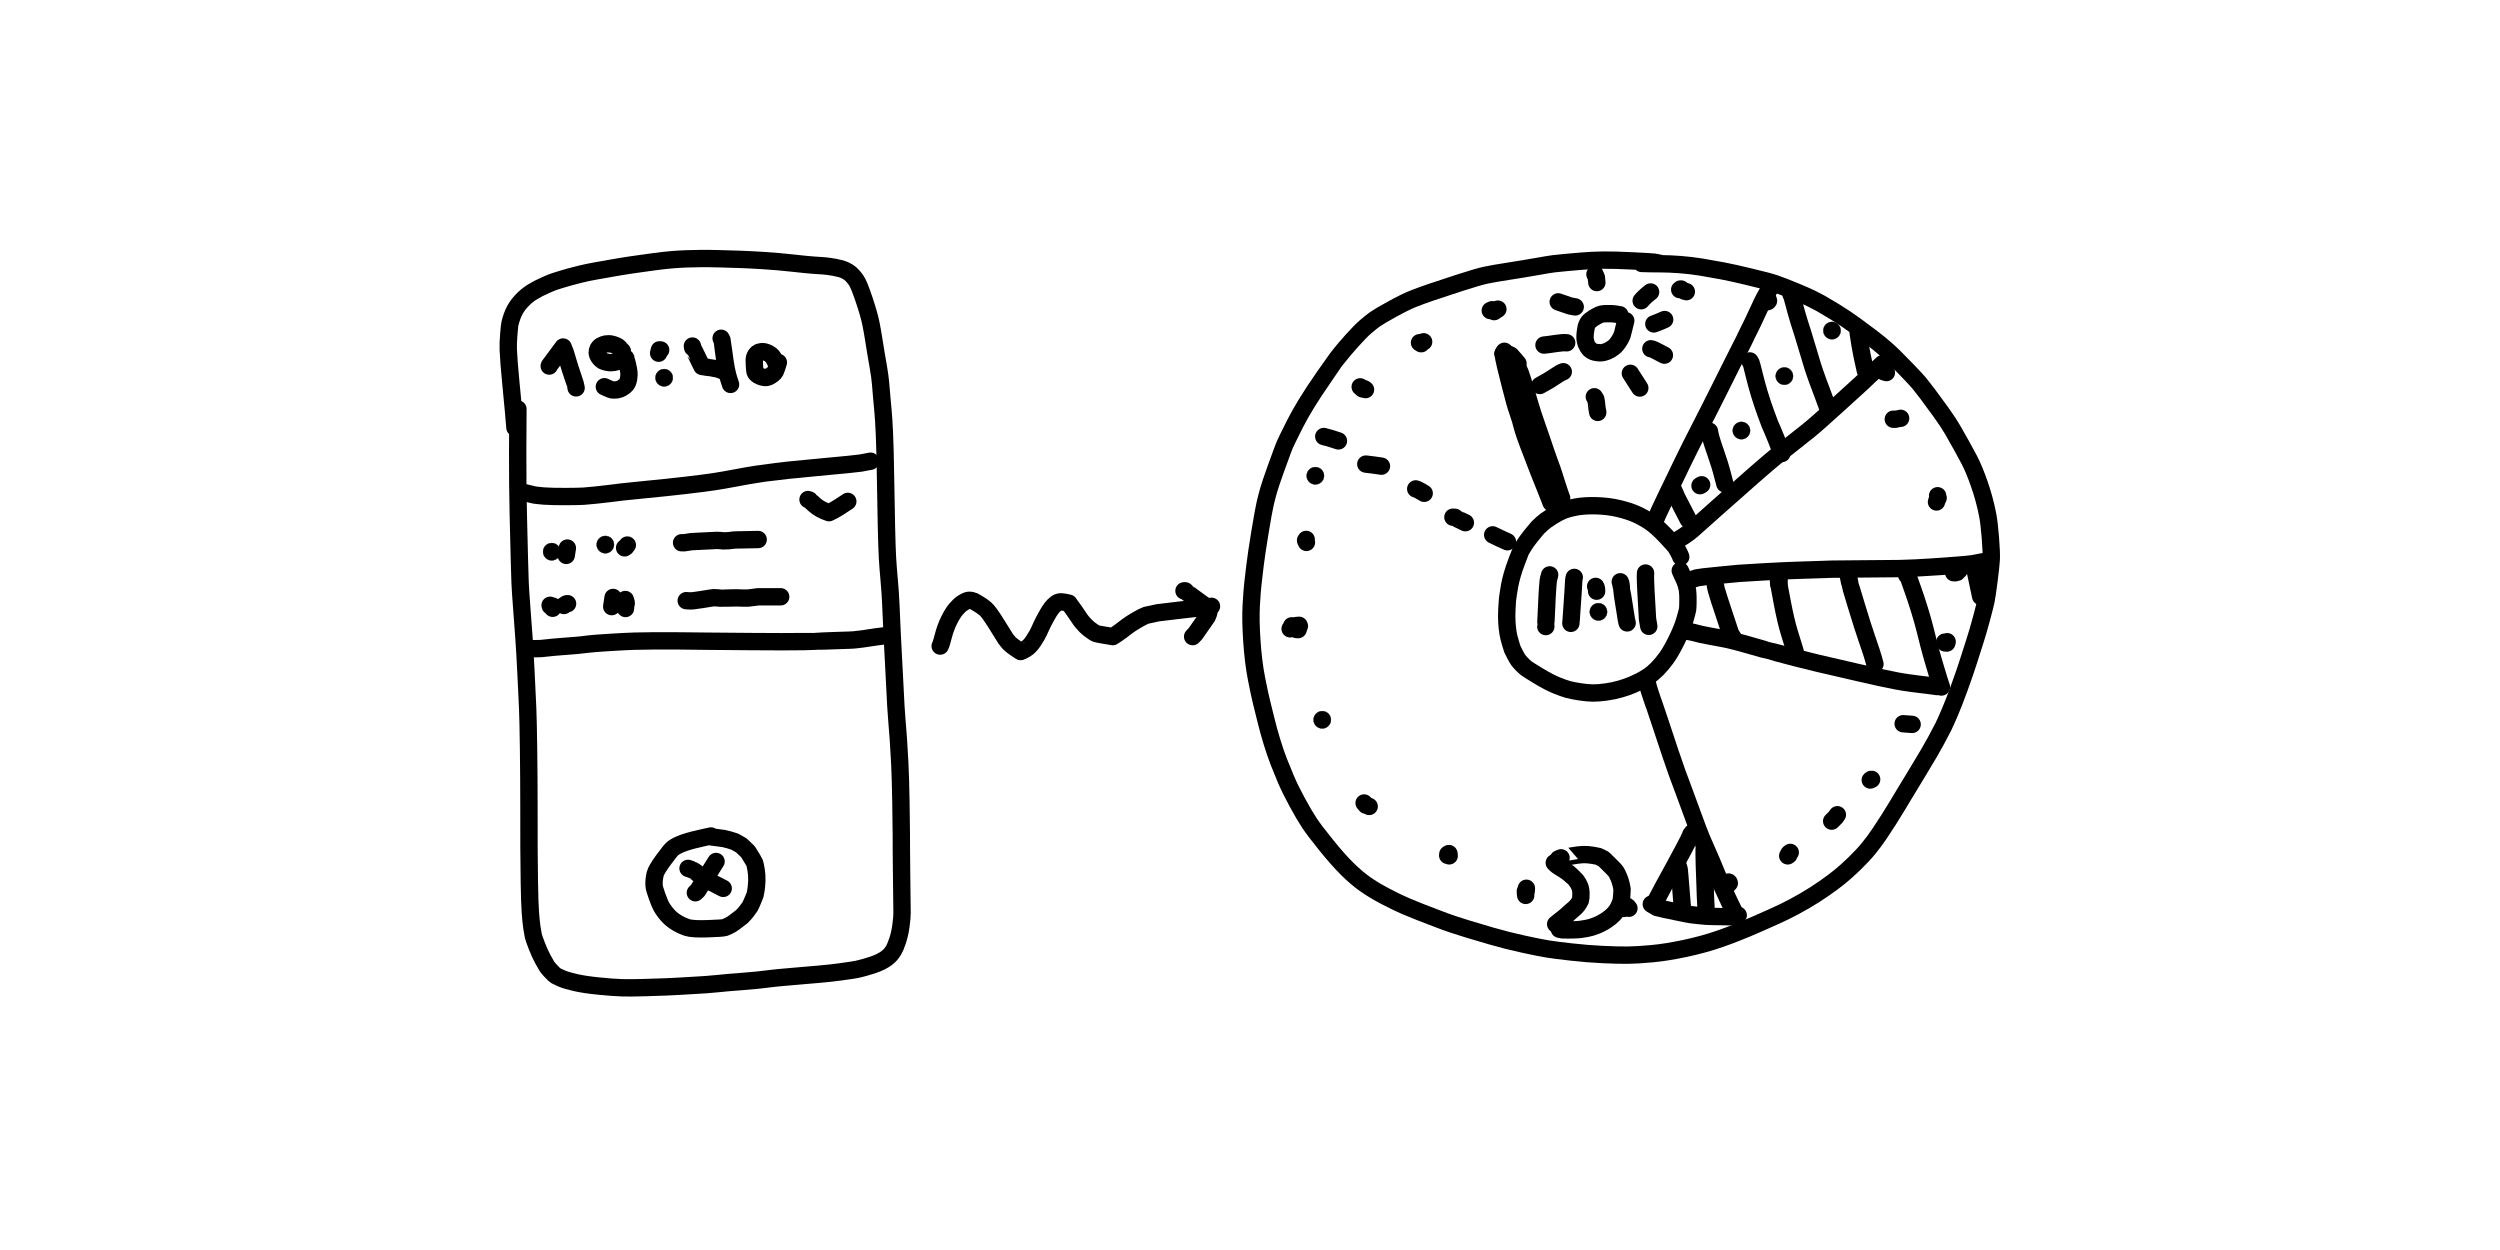 <?xml version="1.0" encoding="UTF-8" standalone="no"?>
<!-- Generator: Adobe Illustrator 26.1.0, SVG Export Plug-In . SVG Version: 6.00 Build 0)  -->

<svg
   version="1.1"
   id="Layer_1"
   x="0px"
   y="0px"
   viewBox="0 0 960 480"
   style="enable-background:new 0 0 960 480;"
   xml:space="preserve"
   sodipodi:docname="timeblocking-apps.svg"
   inkscape:version="1.2.1 (9c6d41e410, 2022-07-14, custom)"
   xmlns:inkscape="http://www.inkscape.org/namespaces/inkscape"
   xmlns:sodipodi="http://sodipodi.sourceforge.net/DTD/sodipodi-0.dtd"
   xmlns="http://www.w3.org/2000/svg"
   xmlns:svg="http://www.w3.org/2000/svg"><defs
   id="defs5328" /><sodipodi:namedview
   id="namedview5326"
   pagecolor="#505050"
   bordercolor="#eeeeee"
   borderopacity="1"
   inkscape:showpageshadow="0"
   inkscape:pageopacity="0"
   inkscape:pagecheckerboard="0"
   inkscape:deskcolor="#505050"
   showgrid="false"
   inkscape:zoom="0.70677083"
   inkscape:cx="509.35888"
   inkscape:cy="234.87104"
   inkscape:window-width="938"
   inkscape:window-height="1023"
   inkscape:window-x="0"
   inkscape:window-y="0"
   inkscape:window-maximized="1"
   inkscape:current-layer="Layer_1" />
<g
   id="New_Layer_8"
   opacity="1"
   transform="matrix(1.333,0,0,1.333,129.781,-2534.079)"><path
     id="STROKE_99b7c2e2-a308-4121-a78f-f0f67351ad06"
     opacity="1"
     fill="none"
     stroke="#000000"
     stroke-width="5"
     stroke-opacity="1"
     stroke-linecap="round"
     stroke-linejoin="round"
     d="m 51.837,2018.865 q -0.047,2.252 -0.066,12.297 -0.019,10.044 0.181,18.337 0.201,8.293 0.307,12.64 0.106,4.347 0.203,6.693 0.097,2.346 0.466,7.173 0.37,4.826 0.654,8.823 0.284,3.997 0.594,10.325 0.309,6.328 0.461,9.722 0.153,3.393 0.262,11.747 0.11,8.355 0.116,16.597 0.006,8.242 0.011,11.994 0.005,3.752 0.101,9.865 0.096,6.113 0.295,8.839 0.199,2.725 0.449,4.376 0.251,1.651 0.405,2.336 0.154,0.684 1.011,2.894 0.857,2.211 1.747,3.851 0.891,1.64 1.169,2.054 0.278,0.414 0.988,1.192 0.709,0.778 1.054,1.078 0.344,0.3 0.632,0.48 0.287,0.18 1.609,0.747 1.323,0.567 3.971,1.168 2.648,0.602 6.757,1.008 4.11,0.407 6.584,0.481 2.474,0.074 6.59,-0.048 4.115,-0.122 6.337,-0.211 2.222,-0.09 3.408,-0.171 1.186,-0.082 3.842,-0.225 2.657,-0.144 4.023,-0.243 1.366,-0.1 3.743,-0.33 2.376,-0.231 2.701,-0.264 0.325,-0.033 3.322,-0.26 2.997,-0.226 5.108,-0.443 2.112,-0.217 3.626,-0.428 1.515,-0.211 6.19,-0.601 4.674,-0.39 7.983,-0.688 3.308,-0.297 5.718,-0.62 2.409,-0.324 3.802,-0.544 1.392,-0.219 2.155,-0.426 0.762,-0.207 1.496,-0.395 0.733,-0.189 2.127,-0.649 1.394,-0.461 2.387,-0.964 0.994,-0.503 1.683,-1.024 0.689,-0.521 1.138,-1.043 0.45,-0.522 0.902,-1.256 0.452,-0.735 1.115,-2.674 0.663,-1.938 0.99,-4.412 0.327,-2.473 0.313,-3.638 -0.014,-1.165 -0.054,-4.529 -0.04,-3.364 -0.083,-7.198 -0.043,-3.834 -0.059,-6.285 -0.017,-2.451 -0.017,-4.697 -0.001,-2.245 -0.117,-9.243 -0.116,-6.998 -0.322,-11.083 -0.205,-4.086 -0.389,-6.678 -0.183,-2.592 -0.474,-6.124 -0.291,-3.532 -0.488,-8.067 -0.197,-4.534 -0.365,-7.068 -0.167,-2.534 -0.45,-8.611 -0.282,-6.077 -0.419,-9.349 -0.137,-3.271 -0.471,-6.946 -0.335,-3.675 -0.49,-6.356 -0.155,-2.682 -0.3,-9.015 -0.145,-6.333 -0.264,-14.335 -0.118,-8.003 -0.316,-12.377 -0.198,-4.374 -0.39,-6.4 -0.193,-2.026 -0.37,-4.057 -0.178,-2.032 -0.339,-4.004 -0.161,-1.973 -0.615,-4.6 -0.455,-2.628 -0.769,-4.482 -0.313,-1.853 -0.603,-3.761 -0.29,-1.909 -0.786,-4.431 -0.495,-2.522 -1.991,-7.004 -1.495,-4.482 -2.344,-5.647 -0.849,-1.164 -1.506,-1.743 -0.658,-0.578 -1.692,-1.061 -1.035,-0.484 -3.001,-0.837 -1.967,-0.353 -3.233,-0.433 -1.265,-0.08 -2.882,-0.189 -1.616,-0.109 -5.814,-0.577 -4.197,-0.469 -8.398,-0.735 -4.2,-0.266 -6.938,-0.354 -2.738,-0.088 -5.927,-0.176 -3.189,-0.088 -5.469,-0.056 -2.28,0.032 -4.124,0.092 -1.845,0.061 -4.178,0.26 -2.334,0.198 -4.844,0.545 -2.51,0.346 -4.041,0.562 -1.53,0.216 -2.66,0.376 -1.13,0.16 -2.755,0.428 -1.625,0.267 -2.7,0.462 -1.074,0.194 -2.013,0.36 -0.939,0.165 -2.992,0.526 -2.053,0.361 -4.25,0.895 -2.197,0.534 -3.135,0.814 -0.939,0.279 -2.148,0.624 -1.209,0.345 -2.164,0.677 -0.954,0.331 -2.315,0.94 -1.362,0.609 -2.181,1.021 -0.819,0.412 -1.582,0.886 -0.762,0.473 -0.869,0.533 -0.108,0.06 -0.904,0.693 -0.796,0.633 -1.623,1.517 -0.827,0.884 -1.394,1.754 -0.568,0.87 -0.979,1.821 -0.412,0.952 -0.647,1.805 -0.235,0.854 -0.322,1.149 -0.086,0.294 -0.318,3.028 -0.231,2.734 -0.155,4.482 0.076,1.748 0.249,3.993 0.173,2.245 0.461,5.185 0.288,2.939 0.506,5.363 0.218,2.424 0.31,3.263 0.092,0.84 0.396,4.652" /><path
     id="STROKE_bf9fe064-5ffb-4c64-bc49-84474e63705b"
     opacity="1"
     fill="none"
     stroke="#000000"
     stroke-width="5"
     stroke-opacity="1"
     stroke-linecap="round"
     stroke-linejoin="round"
     d="m 107.459,2141.86 q -1.051,0.235 -2.322,0.506 -1.272,0.272 -2.811,0.662 -1.539,0.389 -2.699,0.814 -1.16,0.424 -1.811,0.752 -0.652,0.329 -1.278,0.774 -0.625,0.444 -2.774,3.385 -2.148,2.941 -2.395,4.093 -0.247,1.153 -0.295,1.81 -0.048,0.658 -0.009,1.475 0.039,0.818 0.861,3.083 0.822,2.265 1.243,3.001 0.421,0.736 1.163,1.703 0.741,0.968 1.546,1.682 0.804,0.713 1.988,1.409 1.185,0.696 2.699,1.206 1.515,0.51 5.91,0.361 4.396,-0.149 4.93,-0.341 0.534,-0.191 1.496,-0.677 0.963,-0.487 3.441,-2.472 0.726,-0.717 1.391,-1.567 0.664,-0.851 0.911,-1.252 0.247,-0.402 0.848,-1.823 0.601,-1.422 0.673,-1.668 0.072,-0.247 0.252,-1.339 0.18,-1.092 0.237,-2.689 0.058,-1.599 -0.201,-3.126 -0.259,-1.527 -0.42,-1.976 -0.162,-0.449 -1.948,-3.273 l -1.9,-1.818 q -0.861,-0.508 -1.933,-1.081 -1.541,-0.536 -3.151,-0.881 l -3.496,-0.465" /><path
     id="STROKE_99450b5c-4d75-461b-9856-8a04c3fa943e"
     opacity="1"
     fill="none"
     stroke="#000000"
     stroke-width="5"
     stroke-opacity="1"
     stroke-linecap="round"
     stroke-linejoin="round"
     d="m 100.846,2151.188 q 0.248,0.106 1.23,0.436 0.185,0.041 2.001,1.356 1.817,1.314 3.456,2.197 1.638,0.882 3.443,1.776" /><path
     id="STROKE_75ae856f-3612-4246-a3c3-134b5c504757"
     opacity="1"
     fill="none"
     stroke="#000000"
     stroke-width="5"
     stroke-opacity="1"
     stroke-linecap="round"
     stroke-linejoin="round"
     d="m 102.959,2158.213 0.668,-0.63 q 0.181,-0.252 5.29,-8.38" /><path
     id="STROKE_949c922b-c915-40b9-bab8-7310b55d2950"
     opacity="1"
     fill="none"
     stroke="#000000"
     stroke-width="5"
     stroke-opacity="1"
     stroke-linecap="round"
     stroke-linejoin="round"
     d="m 60.855,2006.483 0.04,-0.149 q 0.189,-0.271 3.963,-5.336 0.387,0.88 0.683,1.754 0.296,0.875 0.659,2.224 0.363,1.348 1.952,6.04 0.128,0.171 0.446,1.754" /><path
     id="STROKE_76ef9c93-d030-481d-bc78-e4ecff66b62e"
     opacity="1"
     fill="none"
     stroke="#000000"
     stroke-width="5"
     stroke-opacity="1"
     stroke-linecap="round"
     stroke-linejoin="round"
     d="m 81.916,2002.182 q -0.072,-0.045 -0.258,-0.293 -0.186,-0.247 -0.375,-0.422 -0.189,-0.175 -0.353,-0.361 -0.164,-0.185 -0.603,-0.405 -0.439,-0.219 -0.982,-0.398 -0.544,-0.18 -0.695,-0.19 -0.151,-0.011 -0.781,-0.042 -0.631,-0.031 -1.421,0.256 -0.79,0.287 -1.193,0.737 -0.402,0.449 -0.488,0.846 -0.086,0.397 -0.083,0.682 0.004,0.284 0.136,0.682 0.132,0.398 0.582,0.939 0.45,0.542 0.817,0.751 0.366,0.209 1.108,0.38 0.741,0.171 1.214,0.174 0.473,0 0.879,-0.076 0.407,-0.079 1.126,-0.274 0.719,-0.195 1.264,-0.481 0.544,-0.286 0.632,-0.348 0.087,-0.062 0.244,-0.119 0.157,-0.058 0.177,-0.073 0.02,-0.014 0.055,0.077 0.002,0.089 0.151,0.629 0.149,0.539 0.302,1.102 0.153,0.563 0.322,1.535 0.169,0.972 0.141,1.577 -0.027,0.605 -0.128,1.145 -0.101,0.539 -0.272,0.953 -0.171,0.413 -0.431,0.703 -0.26,0.291 -0.735,0.648 -0.474,0.356 -1.126,0.614 -0.652,0.257 -1.503,0.255 -0.852,-10e-4 -1.151,-0.161 -0.3,-0.16 -1.746,-0.785" /><path
     id="STROKE_c22dc5cc-44f5-4e20-9856-90df80128438"
     opacity="1"
     fill="none"
     stroke="#000000"
     stroke-width="5"
     stroke-opacity="1"
     stroke-linecap="round"
     stroke-linejoin="round"
     d="m 92.374,2002.78 0.23,-0.961 0.353,0.032" /><circle
     id="STROKE_64c9cbb7-e8c7-4133-bb8c-2b5429ea1950"
     opacity="1"
     fill="#000000"
     stroke="#000000"
     stroke-width="0.1"
     stroke-opacity="1"
     fill-opacity="1"
     cx="93.959"
     cy="2009.855"
     r="2.5" /><path
     id="STROKE_46e6d46b-d2d5-4e19-9dee-f4712000d424"
     opacity="1"
     fill="none"
     stroke="#000000"
     stroke-width="5"
     stroke-opacity="1"
     stroke-linecap="round"
     stroke-linejoin="round"
     d="m 102.103,2000.718 q 0.162,0.122 0.059,0.445 0.083,0.053 2.686,5.43 0.261,0.058 0.791,0.129 0.53,0.072 1.062,0.165 0.532,0.094 0.56,0.09 0.028,0 2.125,0.333 l 1.189,0.433" /><path
     id="STROKE_8e7cf695-ddff-46a3-995c-4603196bda23"
     opacity="1"
     fill="none"
     stroke="#000000"
     stroke-width="5"
     stroke-opacity="1"
     stroke-linecap="round"
     stroke-linejoin="round"
     d="m 110.375,1998.479 0.268,0.549 q 0.064,0.212 0.453,3.265 0.39,3.053 0.739,4.902 0.349,1.849 0.79,3.163 l 0.464,1.419" /><path
     id="STROKE_2279a050-29bb-49b1-a865-70359d50d9ee"
     opacity="1"
     fill="none"
     stroke="#000000"
     stroke-width="5"
     stroke-opacity="1"
     stroke-linecap="round"
     stroke-linejoin="round"
     d="m 126.334,2006.025 q -0.189,-0.663 -0.616,-1.41 -0.427,-0.747 -0.606,-0.942 -0.179,-0.195 -0.556,-0.513 -0.376,-0.317 -1.161,-0.608 -0.785,-0.29 -1.491,-0.197 -0.705,0.093 -1.026,0.365 -0.32,0.273 -0.512,0.552 -0.192,0.28 -0.353,0.775 -0.161,0.495 -0.052,2.17 0.11,1.675 0.181,1.918 0.072,0.244 0.315,0.514 0.242,0.27 0.617,0.515 0.375,0.246 1.117,0.471 0.742,0.225 1.263,0.149 0.522,-0.076 1.207,-0.527 0.686,-0.452 0.938,-0.733 0.253,-0.282 0.444,-0.64 0.191,-0.358 0.82,-2.457" /><path
     id="STROKE_b802651a-be88-4996-baef-babe51be9a87"
     opacity="1"
     fill="none"
     stroke="#000000"
     stroke-width="5"
     stroke-opacity="1"
     stroke-linecap="round"
     stroke-linejoin="round"
     d="m 52.839,2043.095 1.008,-0.12 1.789,0.436 q 1.119,0.336 3.622,0.512 2.503,0.175 6.359,0.154 3.856,-0.022 5.115,-0.101 1.258,-0.08 3.509,-0.317 2.251,-0.237 4.321,-0.49 2.07,-0.253 3.294,-0.415 1.224,-0.162 6.883,-0.701 5.66,-0.539 11.267,-1.186 5.607,-0.648 8.358,-1.071 2.751,-0.423 6.246,-1.09 3.495,-0.668 6.045,-1.052 2.55,-0.385 2.684,-0.383 0.134,10e-4 2.394,-0.3 2.26,-0.3 3.837,-0.466 1.576,-0.165 2.689,-0.253 1.114,-0.087 3.133,-0.311 2.019,-0.223 5.764,-0.555 3.745,-0.331 5.76,-0.541 2.014,-0.21 3.709,-0.419 l 2.801,-0.531" /><path
     id="STROKE_8e749ed5-e81b-41df-be2a-7e7870c1a1ce"
     opacity="1"
     fill="none"
     stroke="#000000"
     stroke-width="5"
     stroke-opacity="1"
     stroke-linecap="round"
     stroke-linejoin="round"
     d="m 56.483,2087.903 1.909,-0.034 q 3.995,-0.439 6.256,-0.594 2.26,-0.154 3.973,-0.31 1.713,-0.156 1.846,-0.187 0.133,-0.031 1.852,-0.224 1.718,-0.192 6.082,-0.462 4.365,-0.27 7.008,-0.353 2.643,-0.083 5.735,-0.091 3.092,-0.01 5.239,0 2.146,0 2.343,0.015 0.197,0.012 7.595,0.086 7.398,0.075 12.94,0.108 5.542,0.033 8.57,0.04 3.028,0.01 6.194,-0.039 3.165,-0.046 3.203,-0.054 0.037,-0.01 2.834,-0.112 2.798,-0.104 4.444,-0.158 1.645,-0.054 2.853,-0.089 1.208,-0.035 2.266,-0.178 1.058,-0.142 1.531,-0.183 0.473,-0.041 1.81,-0.274 1.336,-0.234 4.887,-0.671" /><path
     id="STROKE_2aa2f064-b8a1-4c85-b512-39941672dc64"
     opacity="1"
     fill="none"
     stroke="#000000"
     stroke-width="5"
     stroke-opacity="1"
     stroke-linecap="round"
     stroke-linejoin="round"
     d="m 135.407,2044.941 0.417,0.134 q 0.079,0.134 1.588,1.472 1.509,1.338 4.039,2.176 0.242,-0.13 1.279,-0.642 1.037,-0.513 4.137,-2.606" /><circle
     id="STROKE_dd6255c4-5ae7-48b0-89a6-4905937ad50d"
     opacity="1"
     fill="#000000"
     stroke="#000000"
     stroke-width="0.1"
     stroke-opacity="1"
     fill-opacity="1"
     cx="61.584"
     cy="2059.97"
     r="2.5" /><path
     id="STROKE_ed5c6287-f4d8-42ed-b624-2c15c40e87f8"
     opacity="1"
     fill="none"
     stroke="#000000"
     stroke-width="5"
     stroke-opacity="1"
     stroke-linecap="round"
     stroke-linejoin="round"
     d="m 66.084,2058.914 -0.328,2.112" /><circle
     id="STROKE_826d1c6e-c6fa-43f6-a6d6-d2d7dcc32bc9"
     opacity="1"
     fill="#000000"
     stroke="#000000"
     stroke-width="0.1"
     stroke-opacity="1"
     fill-opacity="1"
     cx="77.016"
     cy="2057.921"
     r="2.5" /><path
     id="STROKE_f886945b-7253-44f3-b98b-50cb7c524b92"
     opacity="1"
     fill="none"
     stroke="#000000"
     stroke-width="5"
     stroke-opacity="1"
     stroke-linecap="round"
     stroke-linejoin="round"
     d="m 82.572,2058.85 0.391,-0.269 q 0.189,-0.193 0.393,-0.533" /><path
     id="STROKE_790beaa4-9a38-430a-b644-32e553cb5098"
     opacity="1"
     fill="none"
     stroke="#000000"
     stroke-width="5"
     stroke-opacity="1"
     stroke-linecap="round"
     stroke-linejoin="round"
     d="m 98.988,2057.386 q 0.531,0.075 1.449,-0.098 0.918,-0.173 1.266,-0.209 0.348,-0.035 2.943,-0.148 2.595,-0.114 3.765,-0.184 0.675,-0.085 1.564,0 0.888,0.086 1.15,0.105 0.261,0.018 1.587,-0.071 0.416,-0.085 1.201,-0.157 0.785,-0.072 1.937,-0.062 1.151,0.011 5.201,-0.104" /><path
     id="STROKE_ec4411ac-5548-479a-9dd9-8a87bad87f45"
     opacity="1"
     fill="none"
     stroke="#000000"
     stroke-width="5"
     stroke-opacity="1"
     stroke-linecap="round"
     stroke-linejoin="round"
     d="m 61.11,2075.394 q -0.116,0.405 0.748,0.218 -0.057,-0.059 -0.019,0.647" /><path
     id="STROKE_390079f6-5d77-4245-91db-02bac7168889"
     opacity="1"
     fill="none"
     stroke="#000000"
     stroke-width="5"
     stroke-opacity="1"
     stroke-linecap="round"
     stroke-linejoin="round"
     d="m 65.082,2075.457 q 0.744,-0.592 1.057,-0.522" /><path
     id="STROKE_766b5aa8-b04e-4e09-b174-a367f3d3e224"
     opacity="1"
     fill="none"
     stroke="#000000"
     stroke-width="5"
     stroke-opacity="1"
     stroke-linecap="round"
     stroke-linejoin="round"
     d="m 79.256,2073.141 q -0.206,1.545 -0.4,2.647" /><path
     id="STROKE_afa58e28-df0c-47e5-98bf-26d10b336f43"
     opacity="1"
     fill="none"
     stroke="#000000"
     stroke-width="5"
     stroke-opacity="1"
     stroke-linecap="round"
     stroke-linejoin="round"
     d="m 82.773,2073.739 q 0.37,0.95 0.23,1.335 -0.14,0.384 -0.176,1.248" /><path
     id="STROKE_ae5e6553-5079-43c1-b075-afbef64e6634"
     opacity="1"
     fill="none"
     stroke="#000000"
     stroke-width="5"
     stroke-opacity="1"
     stroke-linecap="round"
     stroke-linejoin="round"
     d="m 100.318,2074.07 q 0.381,0.01 0.793,0.049 0.411,0.042 1.14,-0.018 0.729,-0.059 2.539,-0.353 1.809,-0.295 2.454,-0.402 0.645,-0.108 1.029,-0.13 0.385,-0.021 1.11,0.051 0.725,0.071 0.88,0.092 0.155,0.022 1.875,-0.041 1.72,-0.063 2.607,-0.055 0.887,0.01 1.051,0.029 0.163,0.02 1.051,0.033 0.889,0.013 1.258,0 0.369,-0.016 1.255,-0.154 0.886,-0.138 1.487,-0.192 0.6,-0.055 1.599,-0.015 1,0.039 5.091,-0.011" /><path
     id="STROKE_c805bd5f-3e96-4d13-9ab1-ca7498a5f218"
     opacity="1"
     fill="none"
     stroke="#000000"
     stroke-width="5"
     stroke-opacity="1"
     stroke-linecap="round"
     stroke-linejoin="round"
     d="m 380.712,1976.857 q -0.965,-0.221 -1.531,-0.301 -0.565,-0.08 -6.037,-0.354 -5.472,-0.274 -8.579,-0.236 -3.108,0.037 -6.282,0.296 -3.174,0.258 -5.097,0.449 -1.923,0.191 -2.958,0.308 -1.035,0.117 -4.774,0.783 -3.739,0.666 -8.087,1.34 -4.347,0.674 -6.573,1.136 -2.226,0.461 -7.584,2.196 -5.357,1.735 -8.267,2.727 -2.909,0.993 -5.207,1.905 -2.297,0.911 -6.056,2.979 -3.759,2.069 -4.917,2.898 -1.158,0.829 -2.71,2.165 -1.552,1.337 -3.87,3.93 -2.319,2.594 -3.54,4.145 -1.22,1.551 -1.253,1.581 -0.032,0.03 -3.287,4.724 -3.255,4.694 -5.19,7.885 -1.936,3.192 -3.192,5.674 -1.257,2.483 -2.079,4.176 -0.822,1.693 -0.907,1.927 -0.085,0.234 -0.625,1.61 -0.539,1.376 -2.024,5.54 -1.485,4.164 -1.994,5.934 -0.509,1.769 -0.977,3.757 -0.468,1.989 -1.51,8.324 -1.042,6.335 -1.426,9.567 -0.385,3.232 -0.62,5.312 -0.235,2.08 -0.469,6.194 -0.234,4.114 0.178,10.249 0.412,6.135 1.331,10.823 0.918,4.687 1.468,6.857 0.551,2.17 1.276,5.157 0.725,2.988 1.714,6.218 0.988,3.23 1.923,5.632 0.934,2.401 2.116,5.19 1.182,2.789 3.24,6.585 2.058,3.796 3.517,5.991 1.459,2.194 4.882,6.425 3.422,4.232 6.042,6.818 2.62,2.586 5.134,4.363 2.515,1.777 5.923,3.555 3.408,1.777 5.774,2.786 2.366,1.009 4.124,1.683 1.759,0.674 4.653,1.789 2.895,1.115 4.738,1.731 1.843,0.616 4.275,1.363 2.433,0.747 6.925,2.052 4.492,1.305 9.263,2.338 4.771,1.033 6.94,1.381 2.17,0.348 6.831,0.872 4.661,0.524 9.092,0.727 4.432,0.202 7.125,0.173 2.692,-0.029 6.897,-0.414 4.204,-0.384 9.59,-1.526 5.387,-1.142 10.125,-2.796 4.738,-1.655 10.313,-4.092 5.574,-2.438 8.178,-3.698 2.605,-1.26 5.657,-3.026 3.052,-1.767 5.732,-3.635 2.679,-1.868 4.596,-3.423 1.917,-1.555 4.26,-3.83 2.343,-2.276 4.029,-4.329 1.685,-2.054 3.272,-4.439 1.587,-2.386 2.628,-4.029 1.041,-1.643 2.302,-3.728 1.261,-2.085 1.923,-3.2 0.662,-1.117 4.114,-6.787 3.452,-5.671 5.063,-8.644 1.611,-2.974 2.225,-4.228 0.615,-1.254 1.835,-4.091 1.221,-2.837 2.862,-7.381 1.641,-4.544 2.541,-7.399 0.9,-2.855 1.807,-5.65 0.906,-2.796 1.926,-6.597 1.019,-3.8 1.294,-5.099 0.276,-1.299 0.851,-5.716 0.575,-4.417 0.671,-6.241 0.097,-1.825 -0.245,-6.199 -0.342,-4.374 -0.798,-6.702 -0.456,-2.329 -1.088,-4.615 -0.633,-2.287 -1.311,-4.227 -0.678,-1.94 -1.391,-3.685 -0.714,-1.745 -1.439,-3.148 -0.725,-1.402 -2.164,-4.003 -1.439,-2.6 -2.679,-4.739 -1.24,-2.138 -3.408,-5.16 -2.168,-3.021 -3.783,-5.154 -1.615,-2.134 -2.432,-3.124 -0.816,-0.99 -3.545,-3.818 -2.729,-2.828 -3.861,-3.926 -1.133,-1.098 -2.593,-2.369 -1.461,-1.272 -3.43,-2.793 -1.97,-1.521 -4.986,-3.719 -3.016,-2.197 -5.981,-4.003 -2.964,-1.806 -4.017,-2.382 -1.053,-0.576 -2.509,-1.303 -1.455,-0.727 -3.928,-1.765 -2.472,-1.037 -4.182,-1.695 -1.711,-0.658 -2.699,-0.983 -0.989,-0.325 -1.898,-0.577 -0.91,-0.252 -5.403,-1.342 -4.493,-1.09 -7.507,-1.666 -3.013,-0.576 -6.105,-1.088 -3.093,-0.512 -6.244,-0.747 -3.151,-0.235 -5.461,-0.239 -2.311,0 -3.079,-0.026 -0.768,-0.022 -2.543,-0.07" /><path
     id="STROKE_78d8dfce-336b-4e2c-876c-ceb97422ffce"
     opacity="1"
     fill="none"
     stroke="#000000"
     stroke-width="5"
     stroke-opacity="1"
     stroke-linecap="round"
     stroke-linejoin="round"
     d="m 386.815,2061.458 -0.205,-0.553 -0.661,-1.274 -0.485,-0.796 q -0.202,-0.498 -2.922,-3.361 -2.72,-2.862 -4.662,-4.147 -1.941,-1.285 -3.96,-2.184 -2.019,-0.9 -4.97,-1.607 -2.951,-0.706 -6.4,-0.807 -3.45,-0.101 -5.874,0.357 -2.425,0.458 -3.876,1.062 -1.451,0.604 -3.208,1.723 -1.757,1.119 -2.652,1.918 -0.895,0.799 -1.339,1.272 -0.445,0.474 -1.884,2.271 -1.44,1.796 -2.152,2.979 -0.712,1.182 -0.781,1.313 -0.07,0.13 -1.049,2.677 -0.979,2.546 -1.472,4.328 -0.494,1.782 -0.731,3.017 -0.236,1.234 -0.397,2.442 -0.16,1.207 -0.23,1.637 -0.069,0.43 -0.175,2.733 -0.106,2.304 -0.002,3.853 0.105,1.549 0.288,2.818 0.184,1.269 0.705,3.003 0.522,1.733 0.582,1.895 0.06,0.163 0.713,1.423 0.653,1.259 1.017,1.757 0.364,0.497 1.081,1.226 0.716,0.728 1.204,1.11 0.487,0.382 3.553,2.236 3.066,1.853 5.169,2.7 2.104,0.847 3.348,1.184 1.244,0.336 3.366,0.665 2.122,0.328 3.731,0.344 1.61,0.016 3.809,-0.289 2.2,-0.305 4.192,-0.888 1.992,-0.584 3.374,-1.185 1.382,-0.602 2.372,-1.105 0.991,-0.504 2.273,-1.352 1.283,-0.848 2.553,-2.139 1.27,-1.291 2.555,-3.034 1.284,-1.744 2.935,-5.059 1.651,-3.316 2.401,-5.874 0.751,-2.559 0.841,-3.168 0.089,-0.61 0.098,-2.301 0.008,-1.692 -0.046,-2.229 -0.055,-0.536 -0.077,-0.893 -0.022,-0.357 -0.342,-1.57 -0.321,-1.212 -1.753,-4.157" /><path
     id="STROKE_7e47d70c-49d4-4210-829c-374aa460e712"
     opacity="1"
     fill="none"
     stroke="#000000"
     stroke-width="5"
     stroke-opacity="1"
     stroke-linecap="round"
     stroke-linejoin="round"
     d="m 349.056,2066.642 -0.297,1.091 -0.114,0.601 q -0.304,2.829 -0.669,11.884 0.016,0.056 -0.031,1.313" /><path
     id="STROKE_cc4f8920-c839-407a-ab37-8823fa43387d"
     opacity="1"
     fill="none"
     stroke="#000000"
     stroke-width="5"
     stroke-opacity="1"
     stroke-linecap="round"
     stroke-linejoin="round"
     d="m 356.144,2067.367 -0.143,0.65 q -0.088,2.25 -0.724,11.205 -0.036,0.33 -0.117,1.38" /><path
     id="STROKE_1f88b37b-eef3-424b-ac57-cc3f97393437"
     opacity="1"
     fill="none"
     stroke="#000000"
     stroke-width="5"
     stroke-opacity="1"
     stroke-linecap="round"
     stroke-linejoin="round"
     d="m 362.302,2069.95 q 0.287,0.405 0.273,1.388" /><circle
     id="STROKE_1597d0e4-4455-4cc5-8747-eb266c1175cd"
     opacity="1"
     fill="#000000"
     stroke="#000000"
     stroke-width="0.1"
     stroke-opacity="1"
     fill-opacity="1"
     cx="363.103"
     cy="2077.293"
     r="2.5" /><path
     id="STROKE_c897747e-c807-4eab-8c73-2257e288353d"
     opacity="1"
     fill="none"
     stroke="#000000"
     stroke-width="5"
     stroke-opacity="1"
     stroke-linecap="round"
     stroke-linejoin="round"
     d="m 369.389,2068.627 0.199,0.584 0.126,1.006 q -0.025,0.188 1.445,9.32 l 0.216,0.938" /><path
     id="STROKE_fa91b049-8fef-4429-95e4-bd118a4eed24"
     opacity="1"
     fill="none"
     stroke="#000000"
     stroke-width="5"
     stroke-opacity="1"
     stroke-linecap="round"
     stroke-linejoin="round"
     d="m 376.676,2066.107 -0.035,1.015 q -0.023,1.954 0.601,12.211 l 0.364,2.134" /><path
     id="STROKE_22802761-9a1d-47d3-99ce-67743826e94b"
     opacity="1"
     fill="none"
     stroke="#000000"
     stroke-width="5"
     stroke-opacity="1"
     stroke-linecap="round"
     stroke-linejoin="round"
     d="m 351.589,2148.456 0.744,-0.309 q -0.003,0.01 2.526,-0.44 2.529,-0.45 3.768,-0.492 1.239,-0.042 2.652,0.182 1.413,0.225 1.718,0.316 0.305,0.092 1.63,0.793 3.18,3.088 3.528,3.618 0.347,0.529 0.893,1.833 0.546,1.303 0.866,3.251 -0.102,2.489 -0.239,3.135 -0.137,0.645 -0.506,1.471 -0.369,0.827 -0.695,1.355 -0.327,0.528 -1.06,1.314 -0.733,0.787 -2.113,1.702 -1.381,0.915 -2.89,1.502 -1.509,0.586 -2.6,0.777 -1.092,0.191 -1.811,0.295 -0.719,0.103 -1.844,0.127 -1.125,0.025 -1.827,0.035 -0.702,0.01 -1.578,-0.027 l -0.907,-0.178" /><path
     id="STROKE_6f7118f7-5688-4280-9f03-01b347a79dec"
     opacity="1"
     fill="none"
     stroke="#000000"
     stroke-width="5"
     stroke-opacity="1"
     stroke-linecap="round"
     stroke-linejoin="round"
     d="m 350.386,2149.589 0.233,0.255 0.588,0.517 0.523,0.355 q 1.582,0.988 1.637,1.031 0.055,0.043 0.584,0.39 0.529,0.347 1.507,1.255 0.978,0.908 1.036,0.998 0.058,0.09 0.436,0.581 0.378,0.491 0.769,1.388 0.39,0.898 0.369,2.296 -0.021,1.397 -0.131,1.677 -0.11,0.279 -0.416,0.789 -0.306,0.51 -0.757,1.021 -0.45,0.511 -1.084,1.011 -0.633,0.5 -1.781,1.608 -0.198,0.144 -3.112,2.491" /><path
     id="STROKE_751811de-50bb-4068-b1fd-6d5dbc9f876a"
     opacity="1"
     fill="none"
     stroke="#000000"
     stroke-width="5"
     stroke-opacity="1"
     stroke-linecap="round"
     stroke-linejoin="round"
     d="m 369.261,1991.699 -0.183,0.035 q -0.498,-0.163 -1.246,-0.26 -0.749,-0.096 -2.026,-0.089 -1.277,0.01 -1.818,0.128 -0.542,0.121 -1.525,0.673 -0.983,0.552 -1.494,0.958 -0.512,0.405 -0.726,0.678 -0.214,0.273 -0.472,0.837 -0.258,0.565 -0.45,2.157 -0.191,1.593 0.053,2.477 0.245,0.885 0.263,0.952 0.018,0.067 0.345,0.605 0.326,0.539 0.685,0.892 0.358,0.352 0.906,0.569 0.548,0.217 1.111,0.279 0.562,0.061 0.939,0.085 0.377,0.023 1.218,-0.187 0.842,-0.21 1.761,-0.781 0.92,-0.571 1.36,-1.014 0.44,-0.444 0.99,-1.285 0.549,-0.842 0.754,-1.325 0.204,-0.482 0.279,-0.682 0.075,-0.199 0.395,-1.588 0.319,-1.389 0.594,-2.396" /><path
     id="STROKE_ed82cc5c-5cc3-46de-972f-b5c462074a2a"
     opacity="1"
     fill="none"
     stroke="#000000"
     stroke-width="5"
     stroke-opacity="1"
     stroke-linecap="round"
     stroke-linejoin="round"
     d="m 375.419,1987.665 q 0.927,-1.124 2.715,-2.519" /><path
     id="STROKE_16ae2258-0c88-4dd4-9692-f4410ba25e09"
     opacity="1"
     fill="none"
     stroke="#000000"
     stroke-width="5"
     stroke-opacity="1"
     stroke-linecap="round"
     stroke-linejoin="round"
     d="m 379.063,1994.346 q 1.05,-0.339 3.116,-1.26" /><path
     id="STROKE_ef13ecaf-b3c0-414f-97c1-ee0c4e5e806d"
     opacity="1"
     fill="none"
     stroke="#000000"
     stroke-width="5"
     stroke-opacity="1"
     stroke-linecap="round"
     stroke-linejoin="round"
     d="m 378.207,2001.498 q 0.569,0.029 3.899,1.846" /><path
     id="STROKE_5c986f88-6a8f-442f-9c20-bbf5c83b04b6"
     opacity="1"
     fill="none"
     stroke="#000000"
     stroke-width="5"
     stroke-opacity="1"
     stroke-linecap="round"
     stroke-linejoin="round"
     d="m 372.304,2008.574 q 0.556,0.897 2.715,4.238" /><path
     id="STROKE_0a8942b4-35b3-4688-837d-c5fabcdd849c"
     opacity="1"
     fill="none"
     stroke="#000000"
     stroke-width="5"
     stroke-opacity="1"
     stroke-linecap="round"
     stroke-linejoin="round"
     d="m 361.919,2015.331 0.442,0.721 0.054,0.427 q 0.083,0.099 0.162,1.122 0.08,1.023 0.326,2.235" /><path
     id="STROKE_806dd5ef-09e0-4e3f-89ee-4616b13de550"
     opacity="1"
     fill="none"
     stroke="#000000"
     stroke-width="5"
     stroke-opacity="1"
     stroke-linecap="round"
     stroke-linejoin="round"
     d="m 352.973,2008.116 q -0.92,0.332 -2.504,1.436 -1.583,1.105 -4.255,2.534" /><path
     id="STROKE_ad5abbe0-519c-4751-a558-faa760532bae"
     opacity="1"
     fill="none"
     stroke="#000000"
     stroke-width="5"
     stroke-opacity="1"
     stroke-linecap="round"
     stroke-linejoin="round"
     d="m 353.957,1999.78 q -1.042,-0.116 -3.098,0.205 -2.056,0.32 -3.442,0.457" /><path
     id="STROKE_fd6f3372-4e2e-44a0-b3c8-a593eba7d1be"
     opacity="1"
     fill="none"
     stroke="#000000"
     stroke-width="5"
     stroke-opacity="1"
     stroke-linecap="round"
     stroke-linejoin="round"
     d="m 356.417,1989.447 -1.516,-0.285 -3.385,-1.166" /><path
     id="STROKE_aefae263-71cc-44f9-b94c-78717714b6eb"
     opacity="1"
     fill="none"
     stroke="#000000"
     stroke-width="5"
     stroke-opacity="1"
     stroke-linecap="round"
     stroke-linejoin="round"
     d="m 362.648,1982.435 -0.146,-1.474 -0.401,-0.919" /><path
     id="STROKE_e69579f0-287a-428a-a619-af435512708e"
     opacity="1"
     fill="none"
     stroke="#000000"
     stroke-width="5"
     stroke-opacity="1"
     stroke-linecap="round"
     stroke-linejoin="round"
     d="m 335.629,2002.949 q 0.165,1.199 0.716,3.55 0.551,2.35 1.348,5.398 0.796,3.049 1.205,4.575 0.409,1.525 0.981,3.187 0.572,1.662 0.779,2.381 0.207,0.72 0.455,1.7 0.248,0.98 0.85,2.73 0.601,1.749 0.972,2.682 0.371,0.934 0.88,2.265 0.51,1.332 0.988,2.618 0.478,1.286 1.329,3.422 1.497,3.669 1.764,4.394 0.268,0.725 0.545,1.384 0.277,0.659 1.016,2.613" /><path
     id="STROKE_6fbb50e2-207d-4d6c-b563-a89f14e737f9"
     opacity="1"
     fill="none"
     stroke="#000000"
     stroke-width="5"
     stroke-opacity="1"
     stroke-linecap="round"
     stroke-linejoin="round"
     d="m 336.012,2002.224 0.095,0.215 0.455,0.65 q 0.911,0.682 2.453,1.735 1.102,2.614 1.249,2.839 0.146,0.224 0.852,2.389 0.707,2.165 1.353,4.396 0.646,2.23 0.964,3.306 0.319,1.076 0.828,2.663 0.51,1.586 1.192,3.491 0.683,1.904 1.204,3.456 0.52,1.553 1.15,3.421 0.629,1.868 1.158,3.293 0.528,1.425 0.788,2.138 0.259,0.712 0.554,1.674 0.295,0.963 0.849,2.698 0.554,1.736 0.767,2.321 l 0.577,1.615" /><path
     id="STROKE_ec8e685d-bf80-47b5-8701-48b4e3c415b9"
     opacity="1"
     fill="none"
     stroke="#000000"
     stroke-width="5"
     stroke-opacity="1"
     stroke-linecap="round"
     stroke-linejoin="round"
     d="m 335.629,2002.885 0.145,0.137 q 0.243,-0.085 0.49,-0.107 0.246,-0.022 0.509,0 0.264,0.027 1.102,0.453 l 2.054,2.364" /><path
     id="STROKE_e1a7df6e-ceea-49a4-9959-0057e52c46f5"
     opacity="1"
     fill="none"
     stroke="#000000"
     stroke-width="5"
     stroke-opacity="1"
     stroke-linecap="round"
     stroke-linejoin="round"
     d="m 283.978,2026.784 1.888,0.508 2.339,0.752" /><path
     id="STROKE_61bae3d6-9875-42bf-a1f9-74f126d6ea8e"
     opacity="1"
     fill="none"
     stroke="#000000"
     stroke-width="5"
     stroke-opacity="1"
     stroke-linecap="round"
     stroke-linejoin="round"
     d="m 296.094,2034.725 q 1.265,0.138 2.189,0.264 0.924,0.126 2.311,0.334" /><path
     id="STROKE_bfc3cdbf-07f0-427c-b970-56e292b9f586"
     opacity="1"
     fill="none"
     stroke="#000000"
     stroke-width="5"
     stroke-opacity="1"
     stroke-linecap="round"
     stroke-linejoin="round"
     d="m 310.469,2041.877 q 0.775,0.233 2.441,1.26" /><path
     id="STROKE_1e1d9506-6998-4643-b48c-027ecfc67466"
     opacity="1"
     fill="none"
     stroke="#000000"
     stroke-width="5"
     stroke-opacity="1"
     stroke-linecap="round"
     stroke-linejoin="round"
     d="m 321.181,2050.022 q 0.406,0.06 0.511,0.023 0.106,-0.037 0.314,0.168 0.208,0.205 2.765,1.4" /><path
     id="STROKE_40784b6d-18fe-4a95-963d-4d647cb49580"
     opacity="1"
     fill="none"
     stroke="#000000"
     stroke-width="5"
     stroke-opacity="1"
     stroke-linecap="round"
     stroke-linejoin="round"
     d="m 332.641,2055.112 q 1.69,0.849 4.245,1.985" /><path
     id="STROKE_5f423eec-acd9-4e8d-ba19-05ce7ed1d461"
     opacity="1"
     fill="none"
     stroke="#000000"
     stroke-width="5"
     stroke-opacity="1"
     stroke-linecap="round"
     stroke-linejoin="round"
     d="m 377.077,2096.955 q 0.04,0.388 0.172,1.111 0.131,0.724 0.616,2.213 0.484,1.49 0.901,2.704 0.416,1.215 0.56,1.559 0.144,0.344 1.718,5.122 1.574,4.778 2.791,8.411 1.217,3.633 2.02,5.829 0.803,2.197 2.066,5.549 1.262,3.352 2.64,7.191 1.379,3.838 2.392,6.244 1.013,2.406 1.849,4.234 0.835,1.827 1.679,3.94 0.843,2.113 1.542,3.722 0.698,1.608 1.082,2.357 0.383,0.749 1.833,3.957 l 0.77,1.542 0.931,2.105" /><path
     id="STROKE_05c704ef-f237-4ff0-a0f2-9be043e8c73e"
     opacity="1"
     fill="none"
     stroke="#000000"
     stroke-width="5"
     stroke-opacity="1"
     stroke-linecap="round"
     stroke-linejoin="round"
     d="m 390.122,2140.91 -0.408,0.542 -0.055,0.23 q -0.481,1.147 -1.951,3.9 -1.47,2.752 -2.597,4.84 -1.127,2.089 -3.287,6.013 -1.719,3.263 -2.433,4.594" /><path
     id="STROKE_7c2d44c2-e4af-4939-8e81-13bd336b2ce2"
     opacity="1"
     fill="none"
     stroke="#000000"
     stroke-width="5"
     stroke-opacity="1"
     stroke-linecap="round"
     stroke-linejoin="round"
     d="m 378.334,2161.5 1.624,0.963 q 0.315,0.109 2.131,0.509 1.815,0.4 3.658,0.76 1.843,0.36 2.881,0.587 1.037,0.227 2.896,0.41 1.859,0.184 2.607,0.249 0.749,0.064 7.26,0.154 l 1.976,-0.45" /><path
     id="STROKE_ea91ebbf-25a9-4cc7-9497-b56930775fd0"
     opacity="1"
     fill="none"
     stroke="#000000"
     stroke-width="5"
     stroke-opacity="1"
     stroke-linecap="round"
     stroke-linejoin="round"
     d="m 386.15,2150.708 0.216,0.76 0.193,2.062 q 0.042,0.283 0.694,8.613 l 0.082,0.744" /><path
     id="STROKE_4d7574dd-122e-4091-86eb-682ccfcc1d18"
     opacity="1"
     fill="none"
     stroke="#000000"
     stroke-width="5"
     stroke-opacity="1"
     stroke-linecap="round"
     stroke-linejoin="round"
     d="m 393.62,2144.88 q -0.081,0.494 -0.07,2.126 0.011,1.632 0.062,3.228 0.05,1.596 0.102,2.76 0.051,1.164 0.122,3.426 0.072,2.262 0.076,2.476 0.004,0.214 0.21,4.356 l 0.099,1.43" /><path
     id="STROKE_06489e4a-7620-4400-b00c-9cadd45e363d"
     opacity="1"
     fill="none"
     stroke="#000000"
     stroke-width="5"
     stroke-opacity="1"
     stroke-linecap="round"
     stroke-linejoin="round"
     d="m 379.865,2050.022 q 0.104,-0.415 2.574,-5.576 2.47,-5.161 4.879,-10.112 2.41,-4.951 4.171,-8.36 1.762,-3.409 3.31,-6.486 1.549,-3.077 3.3,-6.561 1.752,-3.483 3.445,-6.897 1.694,-3.414 2.271,-4.495 0.578,-1.081 1.123,-2.202 0.546,-1.121 0.905,-1.902 0.36,-0.781 0.785,-1.593 0.426,-0.811 1.039,-2.103 0.612,-1.291 1.999,-4.302 0.082,-0.276 1.24,-2.547 l 1.662,-2.937" /><path
     id="STROKE_31f84d3b-588e-4823-b873-ddc4f23793dd"
     opacity="1"
     fill="none"
     stroke="#000000"
     stroke-width="5"
     stroke-opacity="1"
     stroke-linecap="round"
     stroke-linejoin="round"
     d="m 388.464,2082.854 q 0.908,0.117 1.855,0.332 0.948,0.214 1.257,0.318 0.308,0.104 1.22,0.302 0.911,0.199 2.82,0.548 1.91,0.349 3.159,0.585 1.249,0.237 2.012,0.414 0.762,0.176 2.385,0.599 1.622,0.423 3.664,1.019 2.041,0.595 3.56,1.015 1.519,0.419 1.569,0.421 0.05,0 2.398,0.641 2.348,0.639 5.83,1.535 3.482,0.896 6.155,1.525 2.672,0.63 5.538,1.278 2.866,0.648 5.97,1.384 3.104,0.735 6.361,1.434 3.257,0.698 4.889,1.005 1.633,0.308 3.435,0.554 1.802,0.245 3.549,0.466 1.746,0.22 2.089,0.242 0.343,0.023 2.469,0.342" /><path
     id="STROKE_0d47af7a-b753-4ed8-b0af-e15fdb8385bd"
     opacity="1"
     fill="none"
     stroke="#000000"
     stroke-width="5"
     stroke-opacity="1"
     stroke-linecap="round"
     stroke-linejoin="round"
     d="m 390.45,2067.825 1.057,-0.328 q 0.565,-0.117 1.836,-0.272 1.271,-0.156 5.173,-0.534 3.901,-0.379 5.079,-0.484 1.178,-0.105 7.56,-0.459 6.382,-0.353 10.136,-0.452 3.754,-0.099 5.935,-0.19 2.181,-0.092 3.135,-0.11 0.953,-0.018 6.449,-0.058 5.495,-0.04 8.629,-0.073 3.133,-0.032 4.525,-0.04 1.392,-0.01 4.553,-0.168 3.16,-0.16 6.284,-0.383 3.124,-0.222 5.702,-0.416 2.578,-0.195 4.363,-0.418 l 3.027,-0.578" /><path
     id="STROKE_8c4f21d3-e12a-4949-9ee9-76fadc97dfa1"
     opacity="1"
     fill="none"
     stroke="#000000"
     stroke-width="5"
     stroke-opacity="1"
     stroke-linecap="round"
     stroke-linejoin="round"
     d="m 385.476,2056.906 q 0.244,-0.19 0.935,-0.596 0.692,-0.406 1.406,-0.89 0.713,-0.483 1.417,-1.013 0.703,-0.53 0.8,-0.63 0.098,-0.099 6.831,-6.102 6.734,-6.002 11.154,-9.855 4.421,-3.853 6.321,-5.397 1.901,-1.545 4.817,-3.813 2.916,-2.268 4.634,-3.679 1.717,-1.411 3.672,-3.166 1.954,-1.755 4.297,-3.868 2.343,-2.113 3.432,-3.117 1.088,-1.005 1.902,-1.724 0.815,-0.719 2.175,-1.997 1.361,-1.277 1.779,-1.699 0.419,-0.422 3.895,-3.56" /><path
     id="STROKE_d1e1a6ff-fbf7-4ed0-af37-3880faaad3ef"
     opacity="1"
     fill="none"
     stroke="#000000"
     stroke-width="5"
     stroke-opacity="1"
     stroke-linecap="round"
     stroke-linejoin="round"
     d="m 384.747,2042.208 0.554,1.249 q 0.232,0.629 0.577,1.269 0.344,0.64 0.418,0.811 0.075,0.171 2.696,5.21" /><path
     id="STROKE_ae2d9910-5cf4-4a95-b5b3-40188e0688e0"
     opacity="1"
     fill="none"
     stroke="#000000"
     stroke-width="5"
     stroke-opacity="1"
     stroke-linecap="round"
     stroke-linejoin="round"
     d="m 392.363,2040.948 0.474,-0.267" /><path
     id="STROKE_73ded623-f067-4ccf-92bd-3244b1cf6c18"
     opacity="1"
     fill="none"
     stroke="#000000"
     stroke-width="5"
     stroke-opacity="1"
     stroke-linecap="round"
     stroke-linejoin="round"
     d="m 395.078,2025.257 0.044,0.356 0.334,1.465 q 0.37,1.353 1.542,4.741 1.172,3.387 1.58,5 0.409,1.613 0.945,3.608" /><circle
     id="STROKE_a112ed8e-99da-4034-bab9-b160ee04ec36"
     opacity="1"
     fill="#000000"
     stroke="#000000"
     stroke-width="0.1"
     stroke-opacity="1"
     fill-opacity="1"
     cx="404.296"
     cy="2025.067"
     r="2.5" /><path
     id="STROKE_41649405-086b-4b6b-a7c5-dd579b954e61"
     opacity="1"
     fill="none"
     stroke="#000000"
     stroke-width="5"
     stroke-opacity="1"
     stroke-linecap="round"
     stroke-linejoin="round"
     d="m 406.738,2005.011 0.369,0.675 q 0.125,0.292 0.863,3.309 0.739,3.017 1.524,5.586 0.785,2.569 1.703,5.128 0.917,2.56 1.267,3.422 0.35,0.862 0.947,2.191 0.597,1.328 2.527,6.362" /><circle
     id="STROKE_32b9746c-022d-4753-a65b-f4e4c74e9171"
     opacity="1"
     fill="#000000"
     stroke="#000000"
     stroke-width="0.1"
     stroke-opacity="1"
     fill-opacity="1"
     cx="416.667"
     cy="2009.375"
     r="2.5" /><path
     id="STROKE_eeb3cb5f-62ce-48b8-bdd4-1a717979acd6"
     opacity="1"
     fill="none"
     stroke="#000000"
     stroke-width="5"
     stroke-opacity="1"
     stroke-linecap="round"
     stroke-linejoin="round"
     d="m 418.598,1985.871 0.252,0.486 q 1.51,5.687 2.072,7.412 0.563,1.725 1.113,3.49 0.55,1.765 1.408,4.665 0.859,2.901 1.363,4.527 0.505,1.627 1.456,4.238 0.952,2.61 1.412,3.77 0.46,1.16 1.51,4.117" /><circle
     id="STROKE_9c9d3767-7f5d-4203-bd09-3d5290e8c6c4"
     opacity="1"
     fill="#000000"
     stroke="#000000"
     stroke-width="0.1"
     stroke-opacity="1"
     fill-opacity="1"
     cx="430.386"
     cy="1996.268"
     r="2.5" /><path
     id="STROKE_d7c21e67-cc4a-48ef-a304-41ee6d9eb64b"
     opacity="1"
     fill="none"
     stroke="#000000"
     stroke-width="5"
     stroke-opacity="1"
     stroke-linecap="round"
     stroke-linejoin="round"
     d="m 437.929,1996.93 q 0.111,0.664 0.512,3.257 0.4,2.592 1.546,7.598" /><path
     id="STROKE_cea32db7-cbc6-4bf5-bf56-a114cc39065a"
     opacity="1"
     fill="none"
     stroke="#000000"
     stroke-width="5"
     stroke-opacity="1"
     stroke-linecap="round"
     stroke-linejoin="round"
     d="m 396.808,2069.811 0.092,0.303 q -0.06,0.638 4.291,13.537 l 0.136,0.161 0.51,0.824" /><path
     id="STROKE_de309d5c-24fe-418e-af4f-c6588ccc4ef6"
     opacity="1"
     fill="none"
     stroke="#000000"
     stroke-width="5"
     stroke-opacity="1"
     stroke-linecap="round"
     stroke-linejoin="round"
     d="m 415.082,2069.353 0.073,-1.986" /><path
     id="STROKE_1de68ceb-9db8-47f2-adef-950d7b690c2e"
     opacity="1"
     fill="none"
     stroke="#000000"
     stroke-width="5"
     stroke-opacity="1"
     stroke-linecap="round"
     stroke-linejoin="round"
     d="m 414.955,2066.438 q -0.02,0.293 0.006,1.273 0.026,0.979 0.049,1.251 0.022,0.273 1.043,5.613 1.022,5.341 1.998,8.548 0.976,3.207 1.732,5.624" /><path
     id="STROKE_8ac2fb79-818d-4e29-ac71-8c43281773a2"
     opacity="1"
     fill="none"
     stroke="#000000"
     stroke-width="5"
     stroke-opacity="1"
     stroke-linecap="round"
     stroke-linejoin="round"
     d="m 435.087,2066.896 0.084,0.416 0.342,1.709 q 0.009,0.312 1.954,6.682 1.945,6.37 2.905,9.12 0.96,2.751 1.364,4.031 0.403,1.28 0.525,1.7 0.121,0.421 0.496,1.769" /><path
     id="STROKE_d33ec6c9-eb7a-46b1-8be2-836b8bf6dc45"
     opacity="1"
     fill="none"
     stroke="#000000"
     stroke-width="5"
     stroke-opacity="1"
     stroke-linecap="round"
     stroke-linejoin="round"
     d="m 451.903,2066.706 0.607,0.812 q 0.039,0.259 0.998,2.908 0.959,2.648 2.005,6.011 1.046,3.363 1.729,6.101 0.683,2.738 0.981,3.936 0.299,1.197 0.778,2.901 0.48,1.703 0.549,1.908 0.07,0.205 0.867,2.927 0.797,2.722 1.488,4.73" /><path
     id="STROKE_74289a89-7191-4877-bdbd-cac06cef8394"
     opacity="1"
     fill="none"
     stroke="#000000"
     stroke-width="5"
     stroke-opacity="1"
     stroke-linecap="round"
     stroke-linejoin="round"
     d="m 471.561,2065.306 0.132,0.361 q 0.023,0.15 0.728,3.426 0.705,3.276 0.798,3.772" /><path
     id="STROKE_5e5f9b5e-34e7-4c3f-81d4-04bf9d9deb5a"
     opacity="1"
     fill="none"
     stroke="#000000"
     stroke-width="5"
     stroke-opacity="1"
     stroke-linecap="round"
     stroke-linejoin="round"
     d="m 274.287,2082.173 0.312,-0.241 q 0.416,-0.411 0.449,-0.46 0.032,-0.05 0.48,-0.15 0.449,-0.1 1.343,-0.155 0.13,0.25 0.094,0.29 -0.037,0.039 -0.087,0.171 -0.049,0.132 -0.015,0.061 0.034,-0.07 -0.267,0.718 l -0.342,-0.01 q -0.19,0.108 -0.876,-0.651 l -0.635,-0.429" /><path
     id="STROKE_1a3ac70a-0e93-4721-831b-e274772be1f5"
     opacity="1"
     fill="none"
     stroke="#000000"
     stroke-width="5"
     stroke-opacity="1"
     stroke-linecap="round"
     stroke-linejoin="round"
     d="m 320.108,2147.584 q -0.011,-0.066 -0.431,-0.133 l 0.041,-0.357 q 0.128,-0.15 0.263,-0.095 0.135,0.055 0.054,-0.077" /><path
     id="STROKE_f8c1eb4f-c70d-4a16-b2fd-f80f12626ff9"
     opacity="1"
     fill="none"
     stroke="#000000"
     stroke-width="5"
     stroke-opacity="1"
     stroke-linecap="round"
     stroke-linejoin="round"
     d="m 294.474,2012.474 0.665,0.599 q 0.264,-0.348 0.865,0.19" /><path
     id="STROKE_96dc5f6e-8d4c-47e4-a13d-031afd730728"
     opacity="1"
     fill="none"
     stroke="#000000"
     stroke-width="5"
     stroke-opacity="1"
     stroke-linecap="round"
     stroke-linejoin="round"
     d="m 441.41,2125.734 q 0.147,-0.238 0.401,-0.191" /><circle
     id="STROKE_37e7b16d-bf17-48e2-a7c4-52673fcc1907"
     opacity="1"
     fill="#000000"
     stroke="#000000"
     stroke-width="0.1"
     stroke-opacity="1"
     fill-opacity="1"
     cx="283.542"
     cy="2108.389"
     r="2.5" /><path
     id="STROKE_26a90a28-6951-4a67-ac53-744bca8bb34c"
     opacity="1"
     fill="none"
     stroke="#000000"
     stroke-width="5"
     stroke-opacity="1"
     stroke-linecap="round"
     stroke-linejoin="round"
     d="m 297.061,2133.344 q -0.684,-0.357 -0.925,-0.357 l -0.533,-0.636" /><path
     id="STROKE_2a00bea4-4d64-40db-9168-4e5f40bec0b6"
     opacity="1"
     fill="none"
     stroke="#000000"
     stroke-width="5"
     stroke-opacity="1"
     stroke-linecap="round"
     stroke-linejoin="round"
     d="m 278.915,2056.429 q -0.114,0.383 -0.145,0.404 -0.032,0.022 -0.042,-0.096 -0.009,-0.117 0.26,0.545" /><circle
     id="STROKE_ac1169e0-715f-43ea-ba18-3072bc3e9f56"
     opacity="1"
     fill="#000000"
     stroke="#000000"
     stroke-width="0.1"
     stroke-opacity="1"
     fill-opacity="1"
     cx="281.556"
     cy="2038.091"
     r="2.5" /><path
     id="STROKE_71f80ad5-7915-4a0b-a992-02ad080642b1"
     opacity="1"
     fill="none"
     stroke="#000000"
     stroke-width="5"
     stroke-opacity="1"
     stroke-linecap="round"
     stroke-linejoin="round"
     d="m 311.563,1999.761 0.394,0.063 0.083,0.233 q -0.065,0 0.247,-0.407 l 0.46,-0.156" /><path
     id="STROKE_d7aef2aa-9883-4519-9fb6-b5c8a628f0d1"
     opacity="1"
     fill="none"
     stroke="#000000"
     stroke-width="5"
     stroke-opacity="1"
     stroke-linecap="round"
     stroke-linejoin="round"
     d="m 331.95,1990.496 0.565,-0.247 0.543,0.556 q 0.443,-0.247 1.078,-0.716" /><path
     id="STROKE_56022941-4722-4516-8d2e-cefb3ed588fa"
     opacity="1"
     fill="none"
     stroke="#000000"
     stroke-width="5"
     stroke-opacity="1"
     stroke-linecap="round"
     stroke-linejoin="round"
     d="m 386.516,1984.464 q 0.206,-0.214 0.299,-0.202 0.093,0.012 0.189,0.064 0.096,0.051 0.458,0.351 0.363,0.299 0.967,0.385" /><path
     id="STROKE_bec1050b-d81d-4606-a63d-a33e58d330f3"
     opacity="1"
     fill="none"
     stroke="#000000"
     stroke-width="5"
     stroke-opacity="1"
     stroke-linecap="round"
     stroke-linejoin="round"
     d="m 411.221,1987.379 0.045,0.056 0.091,0.357 q -0.072,-0.01 -0.11,-0.153 -0.037,-0.145 0.079,-0.206 0.116,-0.061 0.192,-0.102 0.075,-0.042 0.473,0 l 0.106,0.373 -0.182,0.199 -0.239,0.07" /><path
     id="STROKE_e4870635-691a-4cf3-ab6b-2e3619a3733c"
     opacity="1"
     fill="none"
     stroke="#000000"
     stroke-width="5"
     stroke-opacity="1"
     stroke-linecap="round"
     stroke-linejoin="round"
     d="m 446.056,2008.364 -0.453,-0.159 -0.222,-0.045 -0.177,-0.292 -0.424,-0.764" /><path
     id="STROKE_ca34ea5f-98ac-47b1-8756-bcebb951e84e"
     opacity="1"
     fill="none"
     stroke="#000000"
     stroke-width="5"
     stroke-opacity="1"
     stroke-linecap="round"
     stroke-linejoin="round"
     d="m 460.813,2043.843 q 0.133,0.397 0.157,0.63 -0.012,0.188 -0.22,0.3 -0.091,0.206 -0.265,0.864" /><path
     id="STROKE_4047f8ae-b74c-41d0-9f83-917b9b860d83"
     opacity="1"
     fill="none"
     stroke="#000000"
     stroke-width="5"
     stroke-opacity="1"
     stroke-linecap="round"
     stroke-linejoin="round"
     d="m 450.155,2021.535 q -0.816,0.05 -0.939,0.104 -0.122,0.054 -0.289,0.129 -0.166,0.075 -0.885,0.034" /><path
     id="STROKE_da7e464b-50b3-449b-bed3-f0610d06d34f"
     opacity="1"
     fill="none"
     stroke="#000000"
     stroke-width="5"
     stroke-opacity="1"
     stroke-linecap="round"
     stroke-linejoin="round"
     d="m 467.172,2064.968 -0.164,0.33 -0.093,-0.114 -0.342,-0.05 -0.07,-0.078 q -0.033,0.033 0.022,0.046 0.055,0.012 0.144,0.083 0.088,0.07 0.055,0.242 -0.034,0.173 -0.329,0.495 -0.487,0.204 -0.954,0.102" /><path
     id="STROKE_adef4219-045a-474e-8bf2-f6af945d039c"
     opacity="1"
     fill="none"
     stroke="#000000"
     stroke-width="5"
     stroke-opacity="1"
     stroke-linecap="round"
     stroke-linejoin="round"
     d="m 463.455,2086.284 0.108,-0.391 q -0.187,0.359 -0.586,0.352 -0.028,-0.218 -0.105,-0.228" /><path
     id="STROKE_5dd1d3dc-412a-413e-9af0-5c890f93341f"
     opacity="1"
     fill="none"
     stroke="#000000"
     stroke-width="5"
     stroke-opacity="1"
     stroke-linecap="round"
     stroke-linejoin="round"
     d="m 453.471,2109.712 q -1.657,-0.112 -2.587,-0.191" /><path
     id="STROKE_876f75a5-3ed5-4463-81a4-77f4bb82c083"
     opacity="1"
     fill="none"
     stroke="#000000"
     stroke-width="5"
     stroke-opacity="1"
     stroke-linecap="round"
     stroke-linejoin="round"
     d="m 417.634,2147.584 0.313,-0.214 q -0.063,0.178 -0.118,0.036 -0.055,-0.143 0.044,-0.354 0.098,-0.212 0.49,-0.46" /><path
     id="STROKE_c70ae69b-f211-45d3-890c-ba2d82fb20fd"
     opacity="1"
     fill="none"
     stroke="#000000"
     stroke-width="5"
     stroke-opacity="1"
     stroke-linecap="round"
     stroke-linejoin="round"
     d="m 431.936,2135.736 -0.531,0.746 q -0.262,0.302 -1.109,1.1" /><path
     id="STROKE_d7efbb7a-ef69-407a-b399-e5682dd8a5c9"
     opacity="1"
     fill="none"
     stroke="#000000"
     stroke-width="5"
     stroke-opacity="1"
     stroke-linecap="round"
     stroke-linejoin="round"
     d="m 399.834,2155.919 q 0.129,-0.451 0.115,-0.576 0.113,-0.172 0.664,-0.221 0.148,0.04 0.193,0.326 l -0.188,0.204" /><path
     id="STROKE_fbabee51-6d29-40b7-b0d4-5697b4369fb5"
     opacity="1"
     fill="none"
     stroke="#000000"
     stroke-width="5"
     stroke-opacity="1"
     stroke-linecap="round"
     stroke-linejoin="round"
     d="m 370.155,2162.537 0.35,0.087 10e-4,0.105 -0.136,-0.01 -0.062,-0.099 0.155,-0.164 0.135,-0.327 q 0.133,-0.088 0.327,-0.088 0.194,0 0.397,0.054 0.203,0.055 0.564,0.581" /><path
     id="STROKE_7f2dc965-3e8d-4d16-a7c3-f9f44d1e114e"
     opacity="1"
     fill="none"
     stroke="#000000"
     stroke-width="5"
     stroke-opacity="1"
     stroke-linecap="round"
     stroke-linejoin="round"
     d="m 342.353,2156.912 -0.051,0.792 q -0.214,0 -0.255,0.06 -0.042,0.058 0.106,1.21" /><path
     id="STROKE_8e40f6d6-6eba-4e38-ba30-0f0f8f949a72"
     opacity="1"
     fill="none"
     stroke="#000000"
     stroke-width="5"
     stroke-opacity="1"
     stroke-linecap="round"
     stroke-linejoin="round"
     d="m 173.479,2087.151 q 0.295,-0.508 0.895,-2.864 0.6,-2.355 1.628,-4.469 1.029,-2.114 2.04,-3.3 1.011,-1.187 1.806,-1.698 0.796,-0.51 1.215,-0.671 0.418,-0.16 0.703,-0.19 0.285,-0.03 0.749,0.072 0.465,0.102 0.57,0.156 0.104,0.053 1.233,0.704 1.129,0.651 2.159,1.505 1.029,0.854 3.354,4.617 2.325,3.763 2.543,4.079 0.219,0.316 0.897,1.107 0.678,0.792 3.379,2.527 0.096,0.034 1.337,-0.657 1.241,-0.69 2.349,-2.374 1.108,-1.685 1.563,-2.702 0.456,-1.017 0.889,-1.941 0.433,-0.925 1.322,-2.534 0.889,-1.609 1.505,-2.38 0.616,-0.771 1.285,-1.266 0.668,-0.496 1.462,-0.463 0.794,0.033 2.179,0.378 2.032,2.784 2.669,3.791 0.637,1.007 1.188,1.661 0.551,0.654 1.016,1.117 0.464,0.463 1.154,0.997 0.689,0.535 1.022,0.731 0.333,0.197 0.654,0.392 0.321,0.195 4.947,0.945 1.386,-0.872 2.459,-1.684 1.074,-0.812 1.874,-1.421 0.8,-0.609 2.62,-1.677 1.821,-1.068 2.684,-1.361 l 1.542,-0.324 1.76,-0.389 q 0.619,-0.088 5.402,-0.654 4.782,-0.567 6.668,-0.761 1.885,-0.193 2.06,-0.231 0.175,-0.037 1.373,-0.231" /><path
     id="STROKE_980be5fb-86b5-4556-af01-a5f69d2bdcb0"
     opacity="1"
     fill="none"
     stroke="#000000"
     stroke-width="5"
     stroke-opacity="1"
     stroke-linecap="round"
     stroke-linejoin="round"
     d="m 243.712,2071.245 q 0.38,-0.112 0.515,0.142 0.154,0.269 6.742,5.019 -0.097,0.776 -0.145,1.227 l -0.42,1.077 q -0.12,0.19 -3.457,4.949 l -0.746,0.765" /></g></svg>
